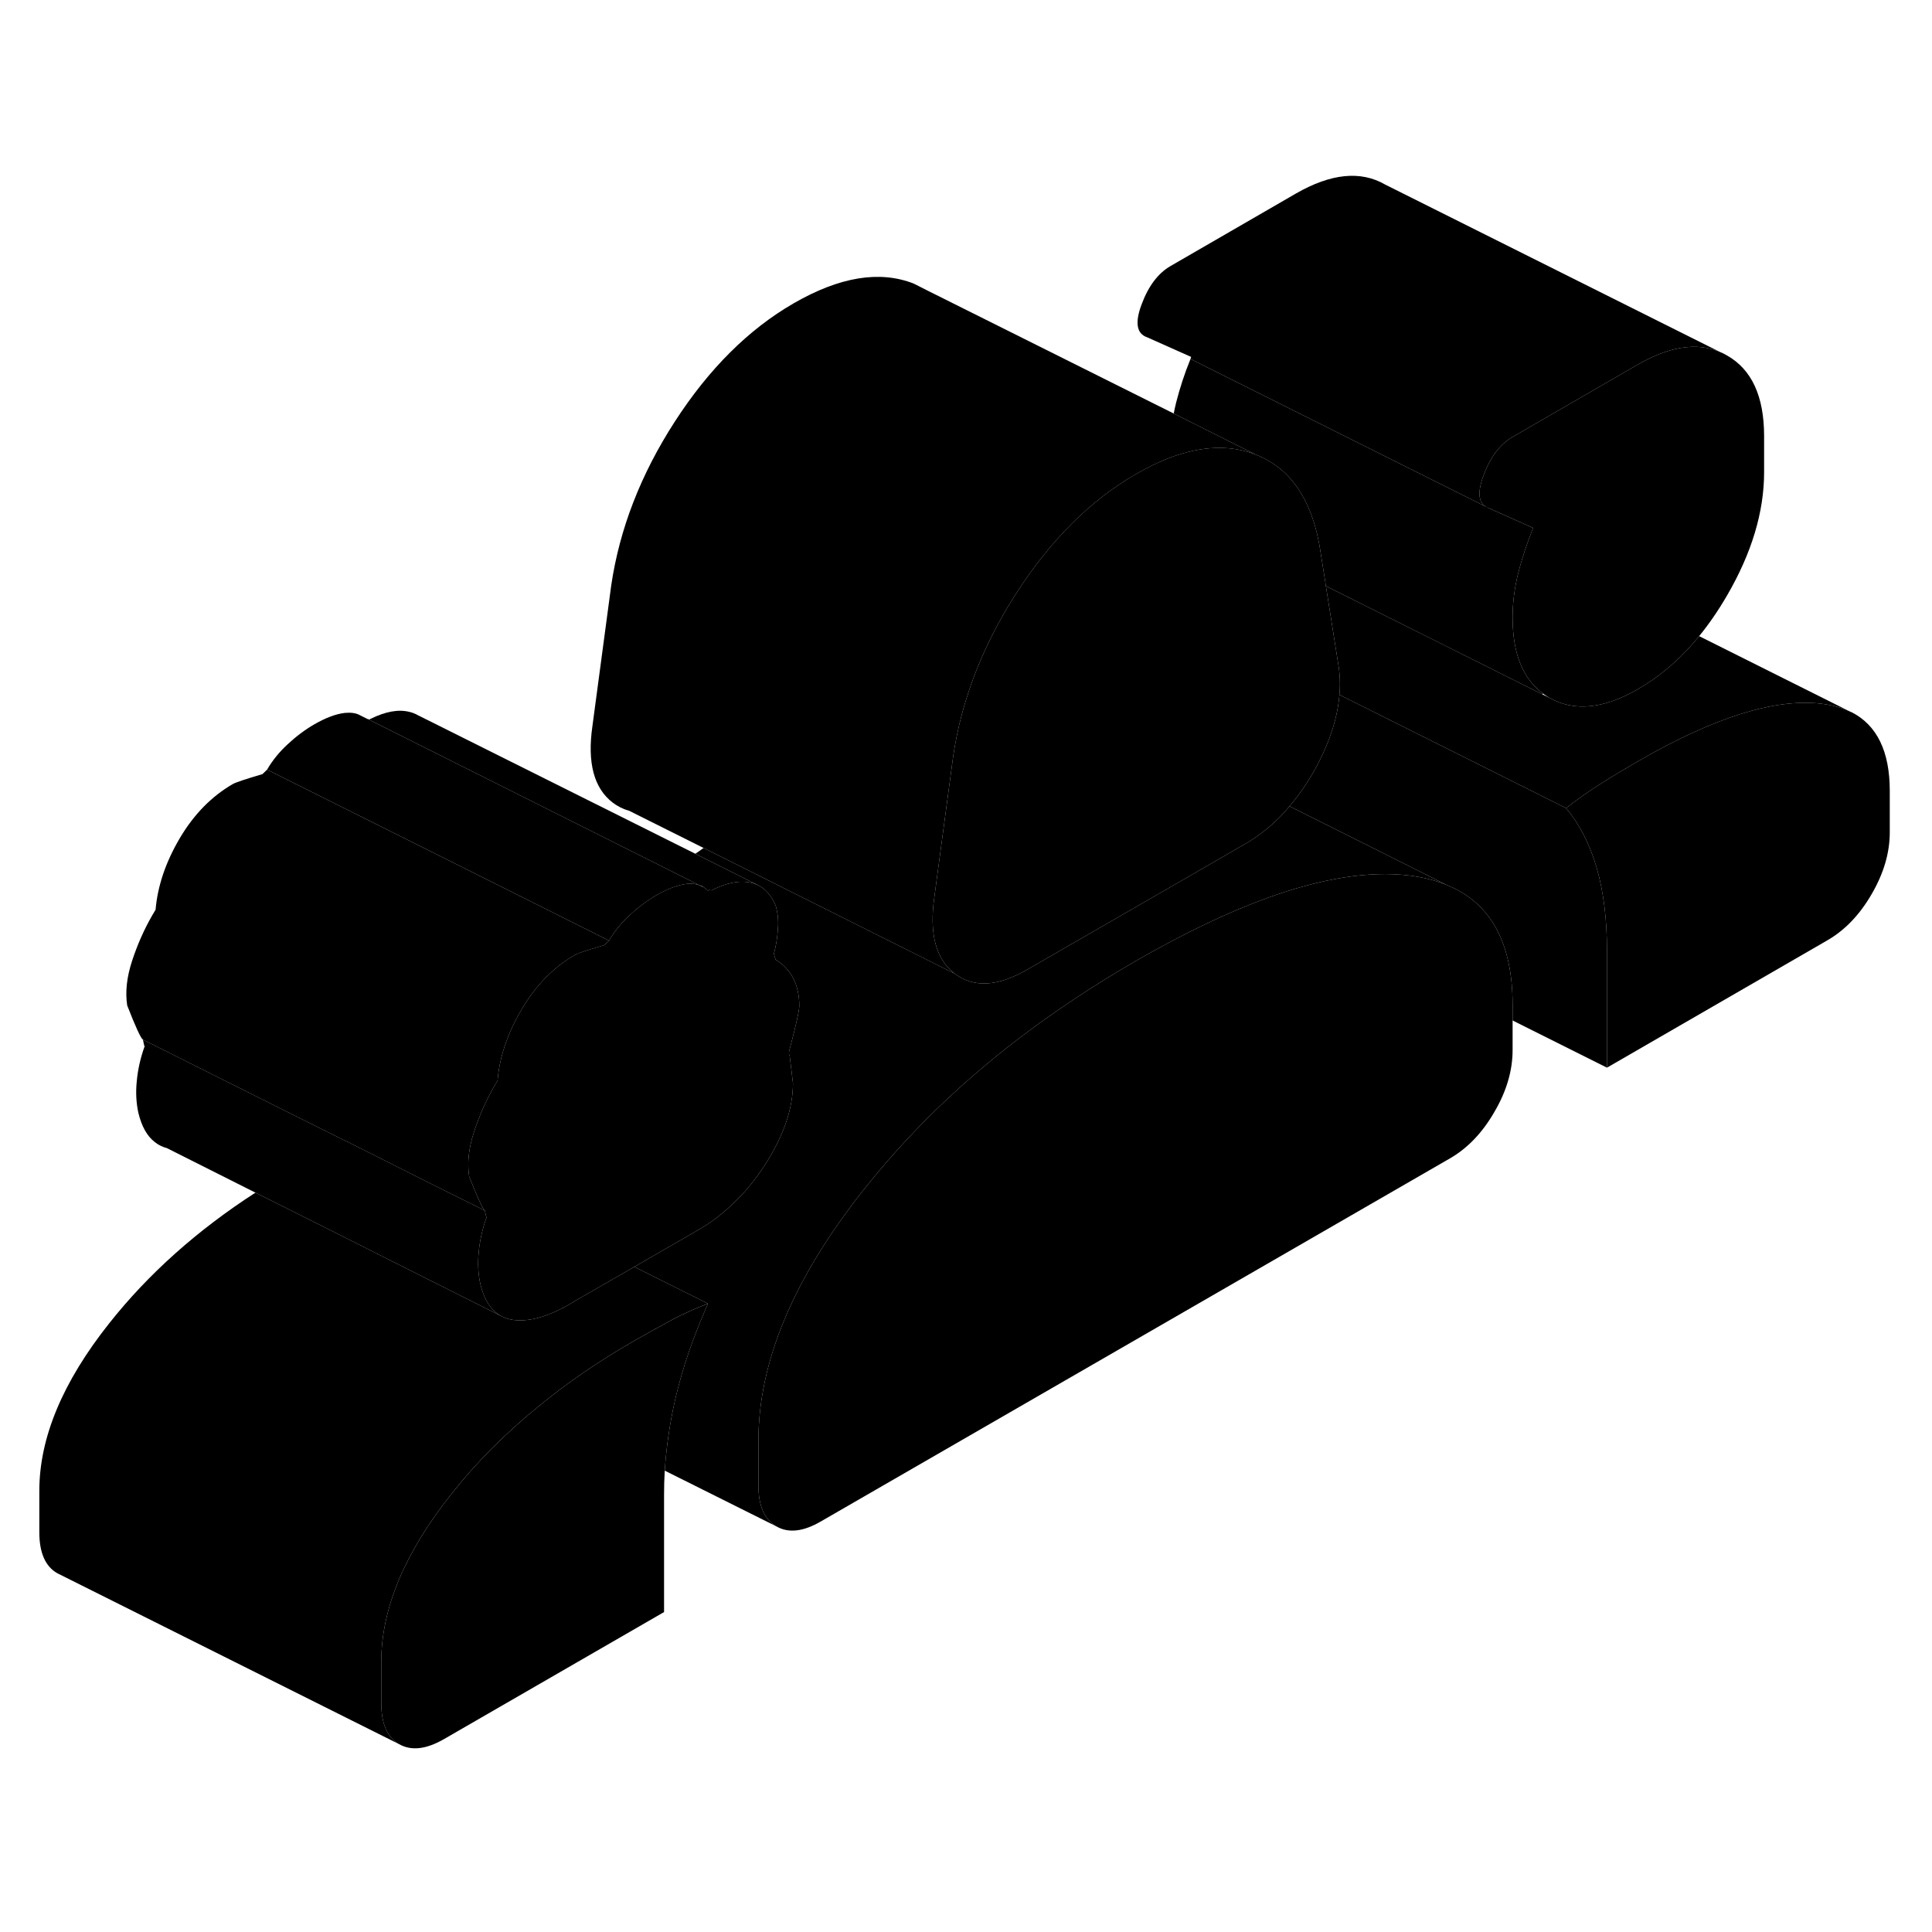 <svg width="48" height="48" viewBox="0 0 113 97" class="pr-icon-iso-duotone-secondary"
     xmlns="http://www.w3.org/2000/svg" stroke-width="1px" stroke-linecap="round" stroke-linejoin="round">
    <path d="M46.19 53.776L46.38 55.356C46.38 56.836 45.84 58.406 44.77 60.086C44.2 60.976 43.56 61.766 42.85 62.416C42.24 63.016 41.57 63.516 40.86 63.926L37.1 66.096L33.69 68.056C32.78 68.626 31.94 68.996 31.2 69.146C30.79 69.226 30.41 69.246 30.06 69.206C29.8 69.176 29.57 69.106 29.36 68.996L29.32 68.976C28.72 68.656 28.31 68.026 28.09 67.076C27.97 66.516 27.93 65.906 28 65.236C28.06 64.576 28.21 63.886 28.46 63.196C28.45 63.196 28.45 63.186 28.44 63.166C28.42 63.116 28.4 62.996 28.36 62.806C28.26 62.746 28.03 62.266 27.67 61.376C27.6 61.206 27.52 61.016 27.44 60.806C27.32 60.036 27.41 59.166 27.72 58.216C28.03 57.266 28.42 56.376 28.91 55.526L29.1 55.206C29.17 54.336 29.39 53.466 29.73 52.606C29.73 52.606 29.74 52.596 29.74 52.586C29.95 52.056 30.21 51.536 30.52 51.016C31.35 49.616 32.38 48.576 33.6 47.866C33.66 47.826 33.77 47.786 33.92 47.726C34.22 47.616 34.7 47.466 35.35 47.276L35.62 47.016C35.93 46.486 36.33 45.986 36.82 45.536C37.31 45.076 37.83 44.686 38.38 44.366C39.06 43.976 39.65 43.756 40.17 43.696C40.45 43.666 40.69 43.696 40.91 43.776L41.16 43.896C41.25 43.946 41.33 44.016 41.41 44.096C41.48 44.056 41.52 44.046 41.55 44.066C41.58 44.086 41.63 44.076 41.69 44.036C42.55 43.616 43.3 43.476 43.94 43.636C44.09 43.666 44.23 43.726 44.36 43.786C44.8 44.006 45.13 44.406 45.37 44.976C45.49 45.396 45.54 45.846 45.5 46.316C45.47 46.796 45.4 47.276 45.27 47.766C45.27 47.836 45.31 47.966 45.37 48.136C45.8 48.386 46.13 48.736 46.38 49.186C46.62 49.646 46.75 50.186 46.75 50.826C46.75 51.106 46.56 51.946 46.19 53.356C46.13 53.536 46.13 53.676 46.19 53.776Z" class="pr-icon-iso-duotone-primary-stroke" stroke-linejoin="round"/>
    <path d="M110.53 38.256V40.676C110.53 41.876 110.18 43.076 109.47 44.296C108.77 45.506 107.9 46.416 106.85 47.016L93.99 54.446V47.596C93.99 45.766 93.79 44.156 93.39 42.766C92.99 41.386 92.39 40.216 91.6 39.266C92.27 38.736 92.96 38.256 93.66 37.816C94.37 37.366 95.09 36.936 95.82 36.516C100.24 33.966 103.79 32.846 106.49 33.156C107.16 33.236 107.75 33.396 108.26 33.646H108.28C109.78 34.406 110.53 35.946 110.53 38.256Z" class="pr-icon-iso-duotone-primary-stroke" stroke-linejoin="round"/>
    <path d="M103.18 17.506V19.616C103.18 21.936 102.46 24.336 101.02 26.816C100.51 27.696 99.96 28.496 99.38 29.206C98.32 30.516 97.13 31.536 95.82 32.296C93.8 33.466 92.07 33.636 90.63 32.816C90.49 32.736 90.36 32.656 90.24 32.556C89.06 31.686 88.47 30.206 88.47 28.106C88.47 27.256 88.58 26.406 88.79 25.546C88.9 25.126 89.02 24.706 89.16 24.276C89.18 24.226 89.19 24.176 89.21 24.126C89.35 23.716 89.5 23.296 89.67 22.876L87.09 21.726C86.48 21.516 86.37 20.876 86.77 19.806C87.17 18.726 87.74 17.976 88.47 17.556L95.82 13.306C97.85 12.146 99.58 11.966 101.02 12.796C102.46 13.616 103.18 15.186 103.18 17.506Z" class="pr-icon-iso-duotone-primary-stroke" stroke-linejoin="round"/>
    <path d="M35.62 47.017L35.35 47.277C34.7 47.467 34.22 47.617 33.92 47.727C33.77 47.787 33.66 47.827 33.6 47.867C32.38 48.577 31.35 49.617 30.52 51.017C30.21 51.537 29.95 52.057 29.74 52.587C29.74 52.597 29.73 52.607 29.73 52.607C29.39 53.467 29.17 54.337 29.1 55.207L28.91 55.527C28.42 56.377 28.03 57.267 27.72 58.217C27.41 59.167 27.32 60.037 27.44 60.807C27.52 61.017 27.6 61.207 27.67 61.377C28.03 62.267 28.26 62.747 28.36 62.807L25.15 61.207L21.03 59.137L20.23 58.737H20.22L16.09 56.677L8.36 52.807C8.24 52.737 7.93 52.067 7.44 50.807C7.32 50.037 7.41 49.167 7.72 48.217C8.03 47.267 8.42 46.377 8.91 45.527L9.1 45.207C9.22 43.807 9.7 42.407 10.52 41.017C11.35 39.617 12.38 38.577 13.6 37.867C13.79 37.757 14.37 37.567 15.35 37.277L15.62 37.017L26.43 42.417L34.98 46.697L35.62 47.017Z" class="pr-icon-iso-duotone-primary-stroke" stroke-linejoin="round"/>
    <path d="M41.41 68.246C40.74 68.496 40.04 68.806 39.3 69.196C38.57 69.586 37.8 70.016 37 70.476C34.97 71.646 33.12 72.916 31.45 74.296C29.53 75.856 27.84 77.556 26.39 79.396C23.66 82.836 22.3 86.096 22.3 89.196V91.616C22.3 92.816 22.65 93.616 23.35 94.016L3.35 84.016C2.65 83.616 2.3 82.816 2.3 81.616V79.196C2.3 76.096 3.66 72.836 6.39 69.396C8.67 66.516 11.52 63.966 14.94 61.756L19.45 64.016L24.36 66.486L29.32 68.976L29.36 68.996C29.57 69.106 29.8 69.176 30.06 69.206C30.41 69.246 30.79 69.226 31.2 69.146C31.94 68.996 32.78 68.626 33.69 68.056L37.1 66.096L41.41 68.246Z" class="pr-icon-iso-duotone-primary-stroke" stroke-linejoin="round"/>
    <path d="M88.47 50.776V53.416C88.47 54.606 88.12 55.816 87.41 57.026C86.71 58.246 85.84 59.156 84.8 59.756L48.03 80.976C46.99 81.586 46.12 81.686 45.41 81.276C44.71 80.876 44.36 80.076 44.36 78.886V76.246C44.36 71.676 46.39 66.806 50.47 61.646C53 58.436 56 55.496 59.49 52.816C61.62 51.186 63.93 49.656 66.41 48.216C66.52 48.156 66.63 48.086 66.74 48.026C69.42 46.506 71.88 45.336 74.13 44.516C77.32 43.366 80.08 42.926 82.41 43.206C83.22 43.306 83.95 43.486 84.6 43.756L84.7 43.796C87.21 44.846 88.47 47.176 88.47 50.776Z" class="pr-icon-iso-duotone-primary-stroke" stroke-linejoin="round"/>
    <path d="M101.02 12.796C99.58 11.966 97.85 12.146 95.82 13.306L88.47 17.556C87.74 17.976 87.17 18.726 86.77 19.806C86.37 20.876 86.48 21.516 87.09 21.726L69.63 12.996C69.63 12.996 69.65 12.916 69.67 12.876L67.09 11.726C66.48 11.516 66.37 10.876 66.77 9.806C67.17 8.726 67.74 7.976 68.47 7.556L75.82 3.306C77.85 2.146 79.58 1.966 81.02 2.796L101.02 12.796Z" class="pr-icon-iso-duotone-primary-stroke" stroke-linejoin="round"/>
    <path d="M90.24 32.557C90.24 32.557 90.23 32.597 90.22 32.617L77.55 26.277L77.45 25.627L77.17 23.877C77.03 23.117 76.84 22.427 76.58 21.817C75.93 20.227 74.88 19.147 73.44 18.587L68.65 16.187C68.69 15.977 68.74 15.757 68.79 15.547C69 14.727 69.27 13.877 69.63 12.997L87.09 21.727L89.67 22.877C89.5 23.297 89.35 23.717 89.21 24.127C89.19 24.177 89.18 24.227 89.16 24.277C89.02 24.707 88.9 25.127 88.79 25.547C88.58 26.407 88.47 27.257 88.47 28.107C88.47 30.207 89.06 31.687 90.24 32.557Z" class="pr-icon-iso-duotone-primary-stroke" stroke-linejoin="round"/>
    <path d="M69.63 12.997L67.09 11.727" class="pr-icon-iso-duotone-primary-stroke" stroke-linejoin="round"/>
    <path d="M93.99 47.596V54.446L88.47 51.686V50.776C88.47 47.176 87.21 44.846 84.7 43.796L84.6 43.756L79.56 41.226L75.42 39.156C76.04 38.436 76.59 37.616 77.08 36.686C77.82 35.266 78.24 33.906 78.34 32.636L86.96 36.946L91.6 39.266C92.39 40.216 92.99 41.386 93.39 42.766C93.79 44.156 93.99 45.766 93.99 47.596Z" class="pr-icon-iso-duotone-primary-stroke" stroke-linejoin="round"/>
    <path d="M108.26 33.646C107.75 33.396 107.16 33.236 106.49 33.156C103.79 32.846 100.24 33.966 95.82 36.516C95.09 36.936 94.37 37.366 93.66 37.816C92.96 38.256 92.27 38.736 91.6 39.266L86.96 36.946L78.34 32.636C78.4 32.016 78.37 31.406 78.27 30.826L77.55 26.276L90.22 32.616L90.63 32.816C92.07 33.636 93.8 33.466 95.82 32.296C97.13 31.536 98.32 30.516 99.38 29.206L108.26 33.646Z" class="pr-icon-iso-duotone-primary-stroke" stroke-linejoin="round"/>
    <path d="M78.34 32.636C78.24 33.906 77.82 35.266 77.08 36.686C76.59 37.616 76.04 38.436 75.42 39.156C74.99 39.686 74.5 40.156 73.99 40.566C73.62 40.856 73.25 41.116 72.85 41.346L68.45 43.886L60.07 48.716C58.36 49.706 56.95 49.786 55.84 48.946C54.74 48.106 54.34 46.616 54.65 44.466L55.75 36.236C55.87 35.436 56.03 34.636 56.24 33.846C56.89 31.386 57.96 28.986 59.47 26.656C61.47 23.566 63.78 21.266 66.41 19.746C67.13 19.326 67.82 18.996 68.49 18.746C70.33 18.066 71.98 18.016 73.44 18.586C74.88 19.146 75.93 20.226 76.58 21.816C76.84 22.426 77.03 23.116 77.17 23.876L77.45 25.626L77.55 26.276L78.27 30.826C78.37 31.406 78.4 32.016 78.34 32.636Z" class="pr-icon-iso-duotone-primary-stroke" stroke-linejoin="round"/>
    <path d="M84.6 43.756C83.95 43.486 83.22 43.306 82.41 43.206C80.08 42.926 77.32 43.366 74.13 44.516C71.88 45.336 69.42 46.506 66.74 48.026C66.63 48.086 66.52 48.156 66.41 48.216C63.93 49.656 61.62 51.186 59.49 52.816C56 55.496 53 58.436 50.47 61.646C46.39 66.806 44.36 71.676 44.36 76.246V78.886C44.36 80.076 44.71 80.876 45.41 81.276L38.88 78.016C38.97 76.656 39.17 75.276 39.48 73.896C39.91 72.026 40.56 70.146 41.41 68.246L37.1 66.096L40.86 63.926C41.57 63.516 42.24 63.016 42.85 62.416C43.56 61.766 44.2 60.976 44.77 60.086C45.84 58.406 46.38 56.836 46.38 55.356L46.19 53.776C46.13 53.676 46.13 53.536 46.19 53.356C46.56 51.946 46.75 51.106 46.75 50.826C46.75 50.186 46.62 49.646 46.38 49.186C46.13 48.736 45.8 48.386 45.37 48.136C45.31 47.966 45.27 47.836 45.27 47.766C45.4 47.276 45.47 46.796 45.5 46.316C45.54 45.846 45.49 45.396 45.37 44.976C45.13 44.406 44.8 44.006 44.36 43.786L40.67 41.936C40.83 41.826 40.99 41.716 41.15 41.596L55.84 48.946C56.95 49.786 58.36 49.706 60.07 48.716L68.45 43.886L72.85 41.346C73.25 41.116 73.62 40.856 73.99 40.566C74.5 40.156 74.99 39.686 75.42 39.156L79.56 41.226L84.6 43.756Z" class="pr-icon-iso-duotone-primary-stroke" stroke-linejoin="round"/>
    <path d="M73.44 18.587C71.98 18.017 70.33 18.067 68.49 18.747C67.82 18.997 67.13 19.326 66.41 19.747C63.78 21.267 61.47 23.567 59.47 26.657C57.96 28.986 56.89 31.387 56.24 33.846C56.03 34.636 55.87 35.437 55.75 36.236L54.65 44.467C54.34 46.617 54.74 48.106 55.84 48.947L41.15 41.596L36.77 39.407H36.75C36.43 39.316 36.12 39.157 35.84 38.947C34.74 38.106 34.34 36.617 34.65 34.467L35.75 26.236C36.24 22.927 37.48 19.736 39.47 16.657C41.47 13.566 43.78 11.267 46.41 9.746C49.11 8.186 51.45 7.806 53.44 8.586L54.29 9.016L68.65 16.186L73.44 18.587Z" class="pr-icon-iso-duotone-primary-stroke" stroke-linejoin="round"/>
    <path d="M41.41 68.247C40.56 70.147 39.91 72.027 39.48 73.897C39.17 75.277 38.97 76.657 38.88 78.017C38.85 78.497 38.84 78.967 38.84 79.437V86.287L25.97 93.717C24.93 94.317 24.06 94.417 23.35 94.017C22.65 93.617 22.3 92.817 22.3 91.617V89.197C22.3 86.097 23.66 82.837 26.39 79.397C27.84 77.557 29.53 75.857 31.45 74.297C33.12 72.917 34.97 71.647 37 70.477C37.8 70.017 38.57 69.587 39.3 69.197C40.04 68.807 40.74 68.497 41.41 68.247Z" class="pr-icon-iso-duotone-primary-stroke" stroke-linejoin="round"/>
    <path d="M29.32 68.976L24.36 66.486L19.45 64.016L14.94 61.756L9.75 59.146H9.74C9.48 59.076 9.25 58.956 9.05 58.796C8.6 58.446 8.28 57.876 8.09 57.076C7.97 56.516 7.93 55.906 8 55.236C8.06 54.576 8.21 53.886 8.46 53.196C8.44 53.196 8.41 53.066 8.36 52.806L16.09 56.676L20.22 58.736H20.23L21.03 59.136L25.15 61.206L28.36 62.806C28.4 62.996 28.42 63.116 28.44 63.166C28.45 63.186 28.45 63.196 28.46 63.196C28.21 63.886 28.06 64.576 28 65.236C27.93 65.906 27.97 66.516 28.09 67.076C28.31 68.026 28.72 68.656 29.32 68.976Z" class="pr-icon-iso-duotone-primary-stroke" stroke-linejoin="round"/>
    <path d="M28.46 63.176L28.44 63.166" class="pr-icon-iso-duotone-primary-stroke" stroke-linejoin="round"/>
    <path d="M40.91 43.776C40.69 43.697 40.45 43.666 40.17 43.697C39.65 43.757 39.06 43.977 38.38 44.367C37.83 44.687 37.31 45.077 36.82 45.536C36.33 45.986 35.93 46.486 35.62 47.017L34.98 46.697L26.43 42.416L15.62 37.017C15.93 36.486 16.33 35.986 16.82 35.536C17.31 35.077 17.83 34.687 18.38 34.367C19.06 33.977 19.65 33.757 20.17 33.697C20.52 33.666 20.83 33.697 21.08 33.846L21.5 34.056H21.51L40.91 43.776Z" class="pr-icon-iso-duotone-primary-stroke" stroke-linejoin="round"/>
    <path d="M44.36 43.786C44.23 43.726 44.09 43.666 43.94 43.636C43.3 43.476 42.55 43.616 41.69 44.036C41.63 44.076 41.58 44.086 41.55 44.066C41.52 44.046 41.48 44.056 41.41 44.096C41.33 44.016 41.25 43.946 41.16 43.896C41.08 43.836 41 43.796 40.91 43.776L21.51 34.056C21.51 34.056 21.54 34.056 21.55 34.066C21.58 34.086 21.63 34.076 21.69 34.036C22.55 33.616 23.3 33.476 23.94 33.636C24.09 33.666 24.23 33.726 24.36 33.786L24.39 33.806L40.67 41.936L44.36 43.786Z" class="pr-icon-iso-duotone-primary-stroke" stroke-linejoin="round"/>
    <path d="M84.99 43.946L84.7 43.796" class="pr-icon-iso-duotone-primary-stroke" stroke-linejoin="round"/>
    <path d="M41.16 43.896L40.91 43.776" class="pr-icon-iso-duotone-primary-stroke" stroke-linejoin="round"/>
</svg>
